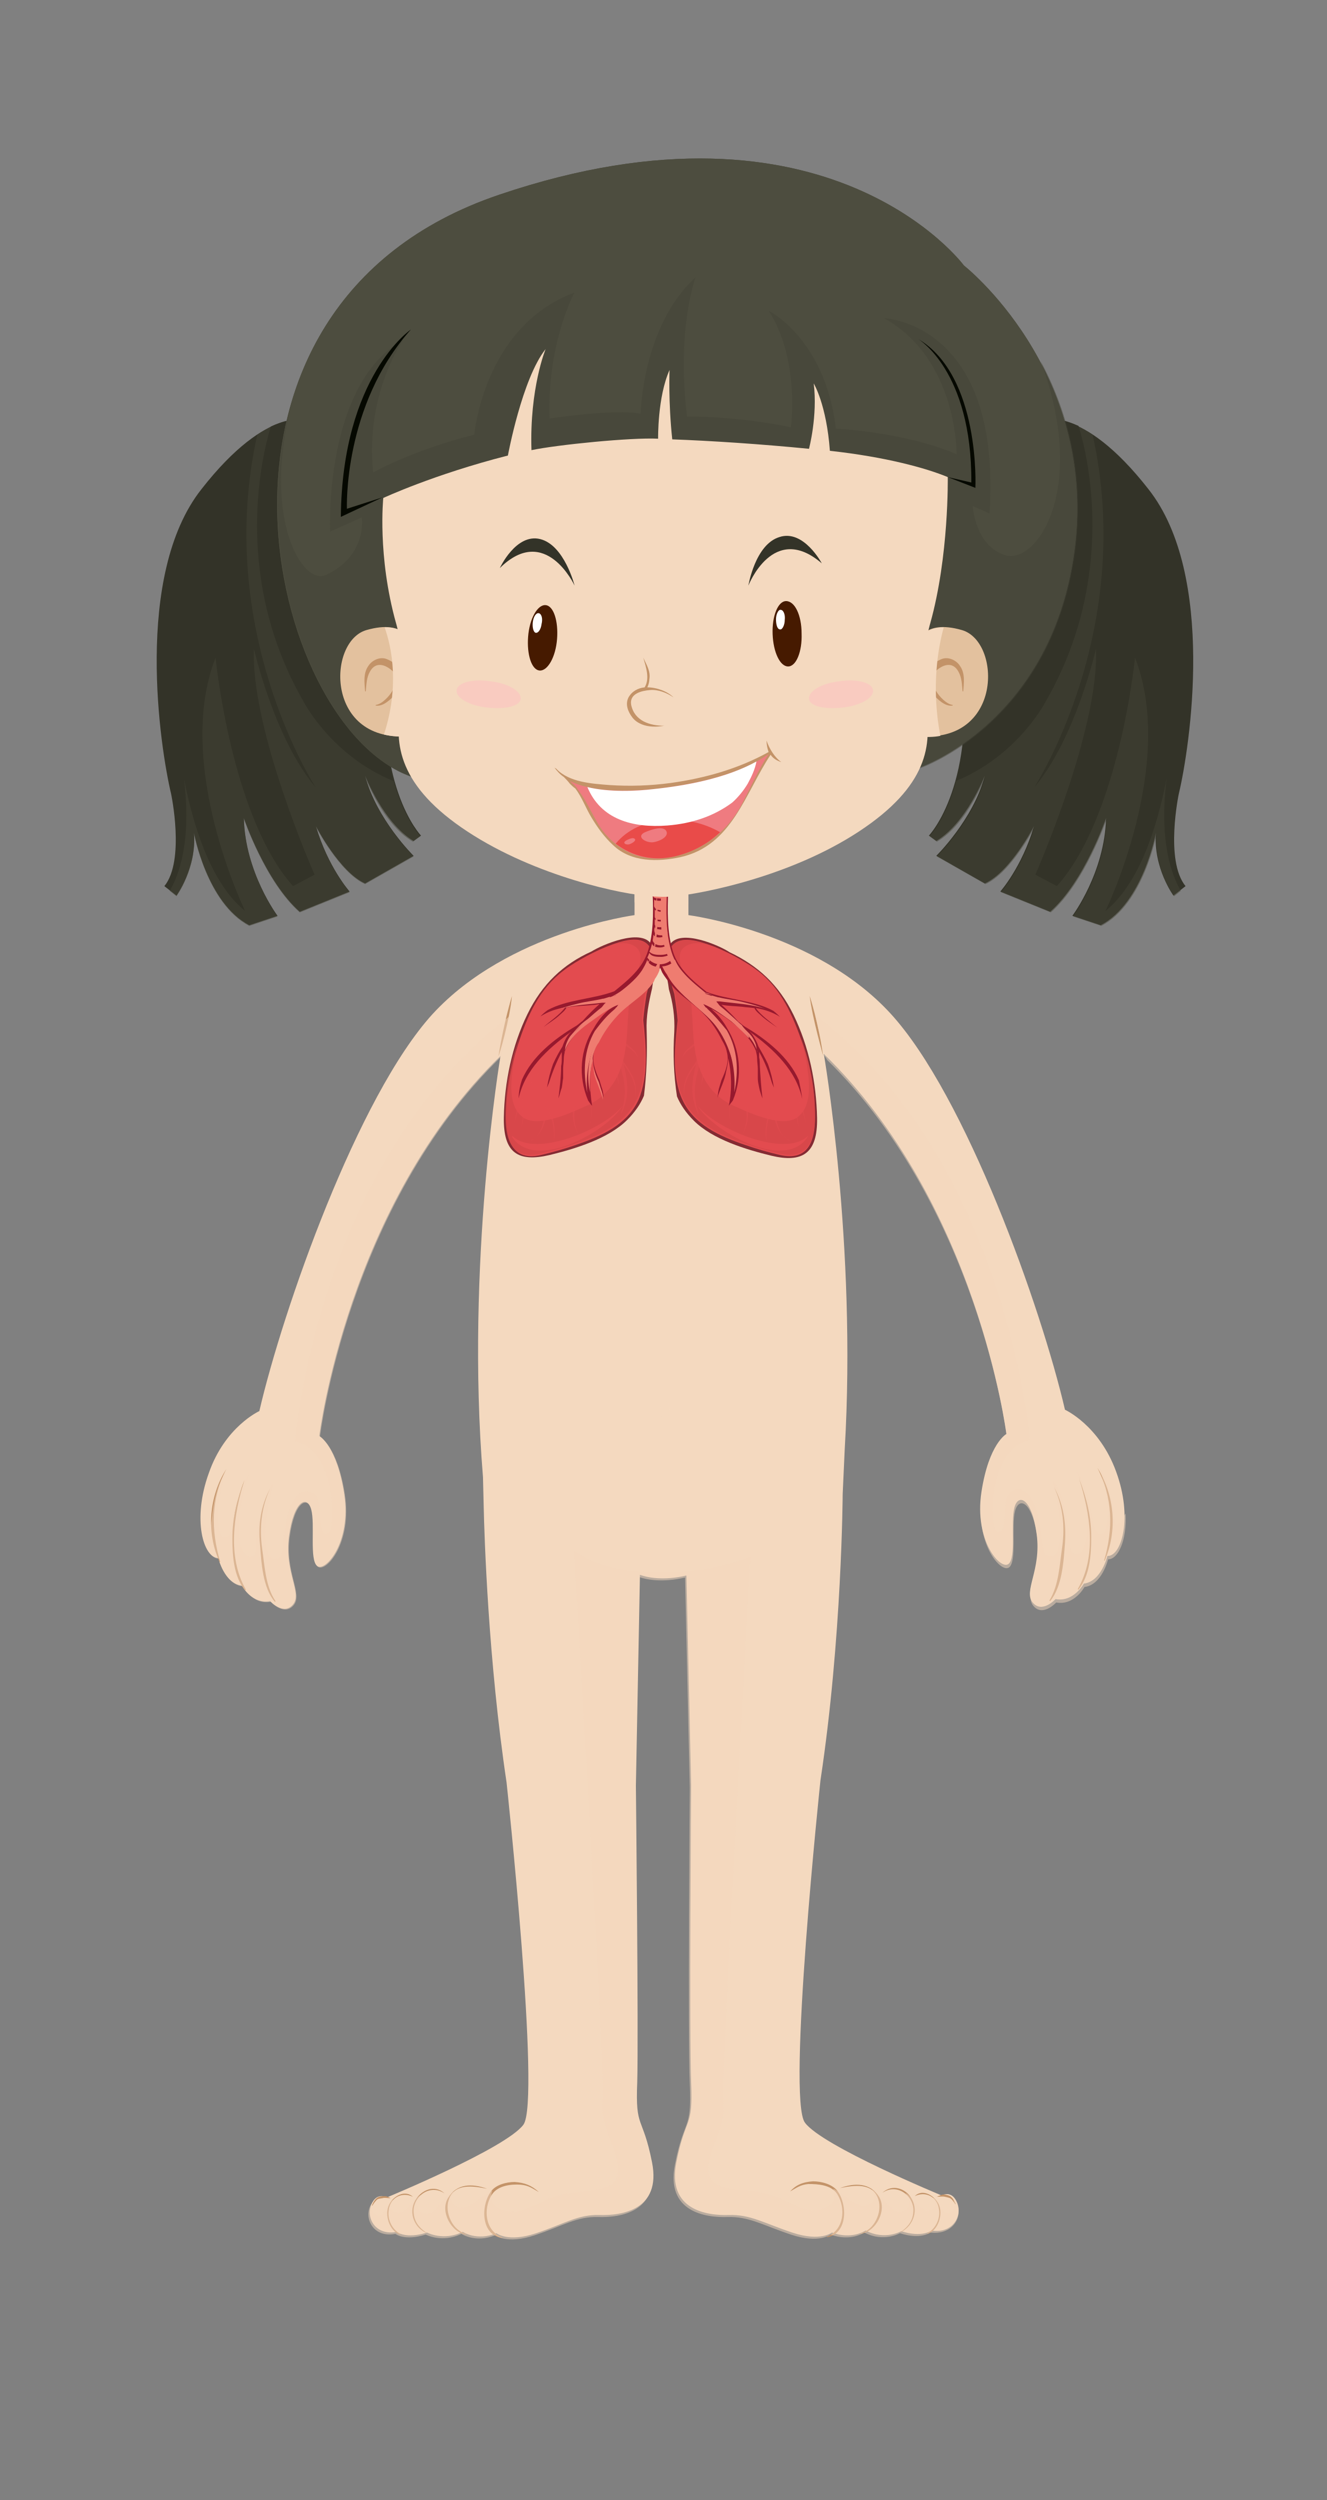 <?xml version="1.0" encoding="utf-8"?>
<!-- Generator: Adobe Illustrator 26.0.0, SVG Export Plug-In . SVG Version: 6.00 Build 0)  -->
<svg version="1.1" id="Layer_1" xmlns="http://www.w3.org/2000/svg" xmlns:xlink="http://www.w3.org/1999/xlink" x="0px" y="0px"
	 viewBox="0 0 197 371" style="enable-background:new 0 0 197 371;" xml:space="preserve">
<rect x="0" y="0" width="197" height="371" fill="#808080" stroke="none"/>
<style type="text/css">
	.st0{fill:#F4D9BF;}
	.st1{opacity:0.7;fill:#F4D9BF;enable-background:new    ;}
	.st2{fill:#C39368;}
	.st3{opacity:0.8;fill:#F4D9BF;enable-background:new    ;}
	.st4{opacity:0.5;fill:#F4D9BF;enable-background:new    ;}
	.st5{fill:#842B33;}
	.st6{fill:#E34B4F;}
	.st7{opacity:0.5;fill:#CE4547;enable-background:new    ;}
	.st8{opacity:0.5;}
	.st9{fill:#97192E;}
	.st10{fill:#EF7C70;}
	.st11{fill:#333328;}
	.st12{opacity:0.5;fill:#444437;enable-background:new    ;}
	.st13{fill:#4D4D3F;}
	.st14{fill:#444437;}
	.st15{fill:#E3C19E;}
	.st16{fill:#F9CBC0;}
	.st17{fill:#461A00;}
	.st18{fill:#FFFFFF;}
	.st19{fill:#050800;}
	.st20{fill:#EF7B80;}
	.st21{fill:#E94B49;}
</style>
<g>
	<g>
		<g>
			<g>
				<g>
					<path class="st0" d="M165.7,218.4c-2.5-6.9-7.6-9.2-7.6-9.2c-3.5-15.1-14.7-46.6-25.9-58.8c-11.2-12.2-30-14.6-30-14.6l0-5.6
						l-4,0l-4,0l0,5.6c0,0-18.8,2.5-30,14.7c-11.1,12.2-22.2,43.8-25.7,58.9c0,0-5.1,2.3-7.5,9.2c-2.5,6.9-0.8,12.6,1.4,12.6
						c0,0,0.9,3.8,3.5,4.1c0,0,1.5,2.8,4.2,2.3c0,0,2,2.2,3.4,0.5s-1.3-4.8-0.6-10.1c0.7-5.3,2.7-6.2,3.3-4c0.6,2.2-0.3,7.5,0.9,8.4
						c1.2,0.9,5.1-3.5,4-10.7c-1.1-7.2-3.7-8.6-3.7-8.6s4.1-34.2,26.9-56.4c0,0-5.2,30.8-2.6,62.5l0.1,4.1
						c0.1,4.9,0.7,23.2,3.4,41.2c0,0,5.1,47.3,2.5,50.8s-20.3,10.8-20.3,10.8s-1.5-0.9-2.3,1.1s0.7,4.6,3.8,4c0,0,1.3,1.1,4.5,0.1
						c0,0,2.4,1.3,5.3-0.1c0,0,2.1,1.4,5,0.2c0,0,1.7,1.4,5.9,0c4.2-1.4,6.2-2.8,9.4-2.7c3.2,0.1,9.2-0.7,7.8-7.8
						c-1.4-7.1-2.5-4.8-2.2-11.9c0.2-7.1-0.2-44-0.2-44l0.6-31.3c1.1,0.4,3.5,0.9,6.9,0.1l0.7,31.2c0,0-0.3,36.9,0,44
						c0.3,7.1-0.8,4.8-2.2,11.9s4.6,7.9,7.8,7.8c3.2-0.1,5.2,1.2,9.4,2.6c4.2,1.4,5.9,0,5.9,0c3,1.1,5-0.3,5-0.3
						c2.9,1.5,5.3,0.1,5.3,0.1c3.1,1,4.5-0.1,4.5-0.1c3.1,0.5,4.6-2.1,3.8-4.1s-2.3-1.1-2.3-1.1s-17.7-7.3-20.3-10.8
						c-2.7-3.5,2.3-50.8,2.3-50.8c3.2-21.1,3.3-42.5,3.3-42.5l0.3-6.6l0,0c1.8-30.4-3.1-58.7-3.1-58.7
						c22.8,22.1,27.1,56.4,27.1,56.4s-2.6,1.4-3.7,8.6c-1.1,7.2,2.8,11.6,4,10.7c1.2-0.9,0.3-6.2,0.9-8.4c0.6-2.2,2.6-1.3,3.3,4
						c0.7,5.3-2,8.4-0.6,10.1c1.4,1.7,3.4-0.5,3.4-0.5c2.7,0.5,4.2-2.3,4.2-2.3c2.6-0.3,3.5-4.1,3.5-4.1
						C166.5,231,168.2,225.2,165.7,218.4z"/>
					<path class="st1" d="M102.2,134.2l0-4l-8,0l0,3.7C96.5,134.8,99.4,134.8,102.2,134.2z"/>
					<g>
						<g>
							<g>
								<g>
									<path class="st2" d="M157.7,229.5c0.4-3,0.1-6-1.2-8.8c0,0,0,0,0,0c1.4,2.6,1.8,5.4,1.6,8.3c-0.2,2.7-0.4,6.4-2.2,8.6
										c0,0-0.1,0-0.1-0.1C157.2,235.2,157.3,232.2,157.7,229.5z"/>
									<path class="st2" d="M160.2,219.4C160.2,219.3,160.3,219.3,160.2,219.4c1.1,2.9,1.8,5.6,1.8,8.7c0,2.6-0.2,5.7-1.9,7.8
										c0,0-0.1,0-0.1-0.1C162.9,230.8,161.8,224.5,160.2,219.4z"/>
									<path class="st2" d="M162.9,217.8C162.9,217.7,162.9,217.7,162.9,217.8c2.6,4.1,3,9.4,1.1,13.8c0,0-0.1,0-0.1,0
										C165.3,226.9,165.2,222.2,162.9,217.8z"/>
								</g>
							</g>
							<path class="st2" d="M76,147.8c0,0-1.2,3.9-2,8.9C74.1,156.7,75.7,151.2,76,147.8z"/>
							<path class="st2" d="M120.2,147.8c0,0,1.3,3.9,2,8.9C122.2,156.6,120.6,151.1,120.2,147.8z"/>
							<g>
								<g>
									<path class="st2" d="M38.9,229.7c-0.4-3-0.1-6,1.2-8.8c0,0,0,0,0,0c-1.4,2.6-1.8,5.4-1.5,8.3c0.2,2.7,0.4,6.4,2.2,8.5
										c0,0,0.1,0,0.1-0.1C39.4,235.4,39.3,232.4,38.9,229.7z"/>
									<path class="st2" d="M36.3,219.6C36.3,219.6,36.3,219.6,36.3,219.6c-1.1,2.9-1.8,5.6-1.8,8.7c0,2.6,0.2,5.7,1.9,7.7
										c0,0,0.1,0,0.1-0.1C33.7,231,34.7,224.7,36.3,219.6z"/>
									<path class="st2" d="M33.6,218C33.7,218,33.6,218,33.6,218c-2.6,4.1-3,9.4-1,13.8c0,0,0.1,0,0.1,0
										C31.3,227.1,31.3,222.4,33.6,218z"/>
								</g>
							</g>
						</g>
						<g>
							<g>
								<g>
									<path class="st2" d="M76.4,323.8c-1.2,0-2.8,0.4-3.5,1.4c-1.5,2-1.6,6.4,1.6,6.9c0,0,0.1-0.1,0-0.1c-2.5-1-2.8-4.2-1.5-6.3
										c0.9-1.4,2.9-1.6,4.3-1.5c1.2,0.1,1.8,0.6,2.7,1.1l0,0C78.9,324.3,77.9,323.9,76.4,323.8z"/>
									<path class="st2" d="M66.5,326.2c-1.2,2,0.5,5.1,2.7,5.4c0,0,0.1-0.1,0-0.1c-2-0.5-3.2-3.1-2.6-5c0.8-2.6,3.7-2.1,5.7-1.7
										c0,0,0,0,0,0C70.1,324,67.8,324,66.5,326.2z"/>
									<path class="st2" d="M61.6,326.6c-1,1.9,0,4.1,1.8,4.8c0,0,0,0,0,0c-1.3-0.9-2-1.8-2-3.4c0.1-2.3,2.6-3.9,4.6-2.5
										c0,0,0,0,0,0C64.5,324.1,62.5,325,61.6,326.6z"/>
									<path class="st2" d="M57.8,327.1c-0.8,1.5,0,4,1.6,4.5c0,0,0.1,0,0-0.1c-1.2-0.7-1.9-2.1-1.7-3.5c0.2-1.9,2-2.8,3.6-2
										c0,0,0,0,0,0C60.1,324.9,58.4,325.9,57.8,327.1z"/>
									<path class="st2" d="M58,326.2c-0.2-0.1-0.4-0.2-0.7-0.3c-0.3,0-0.8,0-1,0.1c-0.5,0.1-0.9,0.8-1.1,1.3c0,0,0,0,0.1,0
										c0.1-0.2,0.3-0.5,0.5-0.7c0.3-0.4,0.6-0.3,1-0.4C57.1,326.1,57.5,326.2,58,326.2C58,326.2,58,326.2,58,326.2z"/>
								</g>
							</g>
						</g>
						<g>
							<g>
								<g>
									<path class="st2" d="M120.7,323.7c1.2,0,2.8,0.4,3.6,1.4c1.5,2,1.6,6.3-1.5,6.9c0,0-0.1-0.1,0-0.1c2.5-1,2.8-4.2,1.5-6.3
										c-0.9-1.4-2.9-1.5-4.3-1.5c-1.2,0.1-1.8,0.6-2.7,1.1l0,0C118.1,324.3,119.1,323.8,120.7,323.7z"/>
									<path class="st2" d="M130.5,326c1.2,2-0.4,5.1-2.7,5.5c0,0-0.1-0.1,0-0.1c2-0.5,3.2-3.1,2.6-5c-0.8-2.6-3.7-2.1-5.7-1.7
										c0,0,0,0,0,0C126.9,323.9,129.2,323.9,130.5,326z"/>
									<path class="st2" d="M135.4,326.4c1,1.9,0,4.1-1.8,4.9c0,0-0.1,0,0,0c1.3-0.9,2-1.8,2-3.4c-0.1-2.3-2.6-3.9-4.6-2.5
										c0,0,0,0,0,0C132.5,324,134.6,324.8,135.4,326.4z"/>
									<path class="st2" d="M139.3,327c0.8,1.5,0,4-1.6,4.5c0,0-0.1,0,0-0.1c1.2-0.7,1.9-2.1,1.7-3.5c-0.2-1.9-2-2.8-3.6-2
										c0,0,0,0,0,0C136.9,324.8,138.6,325.7,139.3,327z"/>
									<path class="st2" d="M139.1,326c0.2-0.1,0.4-0.2,0.7-0.3c0.3-0.1,0.8,0,1,0.1c0.5,0.1,0.9,0.8,1.1,1.3c0,0,0,0-0.1,0
										c-0.1-0.2-0.3-0.5-0.5-0.7c-0.3-0.3-0.6-0.3-1-0.4C139.9,325.9,139.5,326,139.1,326C139.1,326.1,139,326,139.1,326z"/>
								</g>
							</g>
						</g>
					</g>
				</g>
				<path class="st3" d="M99.4,209.2c0,0.7-0.3,1.3-0.7,1.3c-0.4,0-0.7-0.6-0.7-1.3c0-0.7,0.3-1.3,0.7-1.3
					C99.1,207.9,99.4,208.5,99.4,209.2z"/>
				<path class="st4" d="M43.8,213.9c6.1,1.2,6.1,13.1,4.9,13.6s-1.2-2-1.3-4.2c-0.2-2.2-2-2-2-2c-2.8,0.2-3.3,6.8-3.4,8.2
					c-0.2,1.4-0.2,1.7-1.2,1.8c-1,0-1.1-1.1-1.1-1.1c-1-3.5,0.9-10.1,0.9-10.1c-2,1.9-2.5,7.8-2.6,8.9c0,1.1,0.1,2-0.9,2
					c-1,0-1.3-1.4-1.3-1.4c-1.2-4.5,1.2-10.8,1.2-10.8c-1.6,1.9-2.3,6.4-2.5,7.7c-0.2,1.3-0.7,1.5-0.7,1.5c-1,0.5-1.2-0.8-1.2-0.8
					c-1-4.1,1.2-9.2,1.2-9.2c-2.3,2.9-2.3,7.8-2.5,8.3c-0.2,0.5-0.3,0.4-0.3,0.4c-0.8-0.1-1-1.3-1.1-2.1c-0.2,4,1.1,6.7,2.6,6.7
					c0,0,0.9,3.8,3.5,4.1c0,0,1.5,2.8,4.2,2.3c0,0,2,2.2,3.4,0.5s-1.3-4.8-0.6-10.1c0.7-5.3,2.7-6.2,3.3-4c0.6,2.2-0.3,7.5,0.9,8.4
					c1.2,0.9,5.1-3.5,4-10.7c-1.1-7.2-3.7-8.6-3.7-8.6s4.1-34.2,26.9-56.4l1.4-6.1C47,172.5,43.8,213.9,43.8,213.9z"/>
				<path class="st4" d="M142.1,327.1c-0.1-0.3-0.2-0.5-0.4-0.7h-0.2c0,0,0.7,1.3-0.5,1.9s-1.3-1.7-2.5-2.2c0,0,0.9,1.6-0.5,1.9
					s-2.2-1.8-3.6-2.6c0,0,1.5,1.9-0.3,2.7c-1.7,0.8-2.7-2.2-4.7-3.2c0,0,1.1,1.5-0.5,2.3s-3.8-1.9-5.2-2.4c0,0,1.1,2.4-2,3.1
					c-3.2,0.7-5.3-2.5-10.6-2.8c-5.2-0.3-6.9-1.4-5.5-5.6c1.4-4.2,2.1-4.9,1.8-8.5c-0.3-3,3-61.8,4-80c-3.8,1.5-7.8,2.2-11.9,2.3
					c-4.8,0.1-10.4-0.2-14.3-3.3c1,16.9,4.6,78,4.3,81.1c-0.3,3.6,0.4,4.2,1.8,8.5s-0.3,5.3-5.5,5.7c-5.2,0.3-7.4,3.5-10.6,2.8
					s-2.1-3-2.1-3c-1.5,0.5-3.7,3.2-5.2,2.4c-1.6-0.8-0.5-2.3-0.5-2.3c-2,0.9-2.9,4-4.6,3.2c-1.7-0.8-0.3-2.7-0.3-2.7
					c-1.4,0.8-2.1,2.9-3.6,2.6c-1.5-0.3-0.5-1.9-0.5-1.9c-1.2,0.6-1.3,2.8-2.5,2.3s-0.5-1.9-0.5-1.9h-0.1c-0.1,0.2-0.3,0.4-0.4,0.7
					c-0.8,2,0.7,4.6,3.8,4c0,0,1.3,1.1,4.5,0.1c0,0,2.4,1.3,5.3-0.1c0,0,2.1,1.4,5,0.2c0,0,1.7,1.4,5.9,0c4.2-1.4,6.2-2.8,9.4-2.7
					c3.2,0.1,9.2-0.7,7.8-7.8c-1.4-7.1-2.5-4.8-2.2-11.9c0.2-7.1-0.2-44-0.2-44l0.6-31.3c1.1,0.4,3.5,0.9,6.9,0.1l0.7,31.2
					c0,0-0.3,36.9,0,44c0.3,7.1-0.8,4.8-2.2,11.9s4.6,7.9,7.8,7.8c3.2-0.1,5.2,1.2,9.4,2.6c4.2,1.4,5.9,0,5.9,0c3,1.1,5-0.3,5-0.3
					c2.9,1.5,5.3,0.1,5.3,0.1c3.1,1,4.5-0.1,4.5-0.1C141.4,331.7,142.9,329.1,142.1,327.1z"/>
				<path class="st4" d="M165.8,226.2c0,0-0.2,0.2-0.3-0.4c-0.2-0.5-0.2-5.4-2.5-8.3c0,0,2.2,5.1,1.2,9.2c0,0-0.2,1.4-1.2,0.8
					c0,0-0.5-0.2-0.7-1.5s-0.9-5.8-2.5-7.7c0,0,2.4,6.2,1.3,10.8c0,0-0.3,1.5-1.3,1.5c-1,0-0.9-0.9-1-2s-0.6-7.1-2.6-8.9
					c0,0,2,6.5,0.9,10.1c0,0-0.1,1.1-1.1,1.1c-1,0-1-0.4-1.2-1.7s-0.7-7.9-3.5-8.2c0,0-1.8-0.2-2,2.1c-0.2,2.2-0.1,4.7-1.3,4.2
					c-1.2-0.5-1.3-12.4,4.9-13.6c0,0-3.4-41.4-31.9-63.1l1.4,6.1c0,0,0.2,0.2,0.4,0.6c22.5,22.1,26.7,56,26.7,56s-2.6,1.4-3.7,8.6
					c-1.1,7.2,2.8,11.6,4,10.7c1.2-0.9,0.3-6.2,0.9-8.4c0.6-2.2,2.6-1.3,3.3,4c0.7,5.3-2,8.4-0.6,10.1c1.4,1.7,3.4-0.5,3.4-0.5
					c2.7,0.5,4.2-2.3,4.2-2.3c2.6-0.3,3.5-4.1,3.5-4.1c1.5,0,2.8-2.8,2.6-6.8C166.8,225,166.5,226.1,165.8,226.2z"/>
			</g>
		</g>
		<g>
			<g>
				<g>
					<path class="st5" d="M96,153c-0.1-2.2,0.3-4.2,0.8-6.3c0.1-0.8,0.3-1.6,0.4-2.5c0.2-1.5,0.3-2.9-0.6-4.2
						c-1.6-2.2-7.2,0.2-8.8,1.2c0,0,0,0,0,0c-4.2,1.9-7.3,4.8-9.5,9.3c-2.3,4.7-3.4,10.1-3.5,15.3c-0.1,5.3,2.1,6.7,6.8,5.6
						c3.7-0.9,8.7-2.4,11.5-5.2c1.2-1.2,2-2.4,2.5-3.6C96,159.4,96.1,156.4,96,153z"/>
					<path class="st6" d="M85.5,169.9c-1.7,0.6-3.5,1.1-5.2,1.5c-3.9,0.9-5.2-1.8-5.2-5.6c0-3.6,0.7-7.3,1.8-10.8
						c1.4-4.3,3.2-8.3,6.8-11c1-0.8,3.6-2.4,6.3-3.5c2.3-0.9,5.3-1.9,6.5,0.1c1,1.6,0.1,4.6-0.5,6.9c-0.2,1.3-0.4,2.6-0.5,3.9
						c0.4,3.8,0.8,8.3-0.7,11.8C93.1,166.9,89.3,168.6,85.5,169.9z"/>
					<path class="st7" d="M96.5,140.6c-1.1-1.7-3.5-1.1-5.7-0.4c1.2-0.3,2.4-0.4,3.4,0.2c2.1,1.3-0.1,4.8-0.5,6.4
						c-0.8,3.8-0.2,7.9-1.5,11.6c-1,2.8-2.8,4.8-5.6,5.9c-2,0.9-7,3.2-9.1,1.4c-1.9-1.5-1.7-4.7-1.4-6.9c0.2-1.7,0.6-3.4,1.1-5.1
						c-0.1,0.4-0.3,0.8-0.4,1.1c-1.2,3.4-1.8,7.1-1.8,10.8c0,3.8,1.2,6.5,5.2,5.6c1.7-0.4,3.5-0.9,5.2-1.5c3.8-1.3,7.6-3.1,9.2-6.7
						c1.6-3.5,1.1-8,0.7-11.8c0.1-1.3,0.3-2.6,0.5-3.9C96.6,145.2,97.6,142.2,96.5,140.6z"/>
				</g>
				<g class="st8">
					<g>
						<path class="st6" d="M79.7,168.6C79.6,168.7,79.6,168.7,79.7,168.6C79.6,168.7,79.6,168.7,79.7,168.6z"/>
						<path class="st6" d="M85.5,153.9c-1.2,0.8-2.2,1.6-3.2,2.5c0,0-0.1,0-0.2,0.1c0,0.1-0.1,0.1-0.1,0.2c-0.2,0.1-0.3,0.3-0.5,0.4
							c-1.2,0.4-2.3,0.8-3.2,1.5c-1.1,0.8-1.7,1.9-2.2,3.1c0,0,0,0,0,0c0.8-1.3,1.5-2.4,2.9-3.2c0.6-0.3,1.3-0.6,1.9-0.8
							c-2.4,2.3-4,5-4.5,8.9c0,0,0,0,0,0c0.3-1.3,0.7-2.5,1.2-3.6c0,0.2,0,0.4,0,0.6c0,1.1,0.1,2.5-0.2,3.6c0,0,0,0,0,0
							c0.6-1.5,0.3-3.3,0.5-4.9c0.9-1.7,2.1-3.2,3.5-4.5c-0.3,1-0.4,2-0.4,3.1c0,1.8,0.2,6.2-1.4,7.8c1.1-1,1.5-2.6,1.7-4.4
							c0.2,0.6,0.4,1.2,0.6,1.8c0.3,1.1,0.4,2.2,0.3,3.4c0,0,0,0,0,0c0.4-2-0.1-4-0.9-5.8c0.2-2.3,0.1-4.8,0.7-6.4
							c0,0,0.1-0.1,0.1-0.1c0.1,0,0.2-0.1,0.2-0.1c0,0,0.1-0.1,0-0.1c1-0.9,2-1.8,3.2-2.8C85.7,153.9,85.6,153.8,85.5,153.9z"/>
						<path class="st6" d="M78.8,169.3c0.1-0.1,0.2-0.1,0.4-0.2C79,169.1,78.9,169.1,78.8,169.3C78.8,169.2,78.8,169.3,78.8,169.3z"
							/>
						<path class="st6" d="M79.3,168.9c0,0-0.1,0.1-0.2,0.1C79.2,169,79.3,169,79.3,168.9z"/>
						<path class="st6" d="M79.6,168.7c-0.1,0.1-0.2,0.1-0.2,0.2C79.4,168.9,79.5,168.8,79.6,168.7z"/>
					</g>
					<path class="st6" d="M86.2,153.4c-1.4,0.4-2.8,0.1-4.2,0.6c-1.6,0.6-2.9,1.4-4,2.6c0,0,0,0,0,0c1.5-1.3,3.3-2.2,5.2-2.6
						c1-0.2,2.1-0.1,3.1-0.5C86.3,153.5,86.3,153.3,86.2,153.4z"/>
					<path class="st6" d="M95.2,147.2c-0.4,0.2-0.9,0.3-1.3,0.3c-1.8-0.2-2.9-1.9-4.5-2.7c-1.4-0.7-2.7-0.8-4.2-0.6c0,0,0,0,0,0
						c1.4-0.1,2.9,0.2,4.2,0.9c-0.2,0-0.3,0-0.4,0.1c-1,0.2-1.8,0.3-2.8,0.1c0,0,0,0,0,0c0.6,0.2,1.2,0.3,1.9,0.3
						c0.3,0,0.6-0.1,0.9-0.2c0.3-0.1,0.6,0,0.9,0c0.4,0.2,0.8,0.5,1.1,0.9c0.6,0.6,1.2,1.1,2,1.3c-2.3,0-4.7-0.9-6.9-0.7
						c-2.4,0.2-5,1.3-6.3,3.5c0,0,0,0,0,0c1.3-1.7,3-2.5,4.9-2.8c-0.2,0.2-0.5,0.4-0.7,0.6c-0.5,0.4-1,0.8-1.5,1.1
						c-0.4,0.3-0.9,0.7-1.4,0.8c0,0,0,0,0,0c0.6,0,1.3-0.5,1.8-0.8c0.5-0.3,0.9-0.6,1.3-1c0.4-0.3,0.7-0.6,1.1-0.8
						c1.9-0.2,4,0,5.8,0.2c0.9,0.1,2,0.2,2.9,0c0.2,0,0.4,0,0.5-0.1c0,0,0.1-0.1,0.1-0.1c0.2-0.1,0.4-0.2,0.6-0.3
						C95.3,147.3,95.3,147.1,95.2,147.2z"/>
					<path class="st6" d="M96.4,145.8c-1.1-0.3-1.3-1.4-1.8-2.2c-0.3-0.7-0.9-1.2-1.5-1.6c-1-0.8-2.6-0.8-3.7-0.3c0,0-0.1,0.1,0,0.1
						c2.1-0.5,3.8,0.2,4.9,2c0.2,0.3,0.3,0.5,0.5,0.8c-0.4-0.3-0.8-0.3-1.5-0.2c-1.8,0.1-3.6,0-4.9-1.5c0,0,0,0,0,0
						c0.6,0.8,1.4,1.5,2.4,1.7c0.7,0.1,1.4,0.2,2.1,0.1c1-0.1,1.5-0.1,2.3,0.4C95.4,145.4,95.8,145.7,96.4,145.8
						C96.4,145.8,96.4,145.8,96.4,145.8z"/>
					<path class="st6" d="M94.7,157C94.7,157,94.7,157,94.7,157c-0.1-0.7-0.7-1.3-1.2-1.7c-0.3-0.3-0.7-0.5-1-0.8
						c-0.2-0.1-0.3-0.3-0.3-0.5c0.1-1.2,0.4-2.4,1.2-3.8c0,0,0,0,0,0c-1,1.3-1.9,3-1.8,4.7c0,0.8,0.1,1.4,0.3,2.1
						c-0.7,1.2-0.4,2.7,0,4c0,0,0,0,0,0c-0.2-1.2-0.3-2.4,0-3.6c0,0.2,0.1,0.3,0.1,0.5c0.8,2.7,1.1,4.5,0.2,7.3c0,0.1,0.1,0.1,0.1,0
						c0.9-2,1-3.7,0.6-5.8c-0.1-0.5-0.2-1-0.3-1.4c0.2,0.2,0.3,0.4,0.5,0.7c0.9,1.3,1.4,2.7,1.2,4.3c0,0,0,0,0,0
						c0.2-1.3,0.1-2.4-0.5-3.5c-0.4-0.8-0.9-1.4-1.3-2.1c-0.2-1-0.3-1.9-0.3-2.8C92.9,155.4,94.3,155.8,94.7,157z"/>
					<path class="st6" d="M87.4,159.9c0.6-1.1,1.2-2.2,1.6-3.4c0-0.1-0.1-0.1-0.1,0c-1.9,3.7-5.5,7.6-3,11.9c0,0,0,0,0,0
						c-1.5-3.2-0.1-5.5,1.3-7.9c-0.1,0.8,0.1,1.6,0.3,2.4c0.3,1.4,0.4,2.7,0.1,4.1c0,0,0,0,0,0c0.2-0.9,0.3-1.9,0.2-2.8
						C87.8,162.7,87.2,161.3,87.4,159.9z"/>
				</g>
				<g>
					<path class="st6" d="M92.9,140.6c-4.2,1.6-7.4,3-10.7,6.3c-3.8,3.8-5.3,9.1-5.2,14.4c0,0.1,0.2,0,0.2-0.1
						c1-5.2,2.9-10.8,6.7-14.5C86.4,144.1,89.7,142.4,92.9,140.6C92.9,140.7,92.9,140.6,92.9,140.6z"/>
					<path class="st6" d="M92.5,164c-2.6,3.5-13,7.9-16.4,4.6c0,0-0.1,0-0.1,0.1C79.4,173.9,90.1,168,92.5,164
						C92.6,163.9,92.5,163.9,92.5,164z"/>
				</g>
			</g>
			<g>
				<g>
					<path class="st5" d="M100.5,162.7c0.5,1.2,1.3,2.4,2.5,3.6c2.8,2.8,7.8,4.3,11.5,5.2c4.6,1.1,6.9-0.3,6.8-5.6
						c-0.1-5.2-1.2-10.6-3.5-15.3c-2.2-4.5-5.3-7.3-9.5-9.3c0,0,0,0,0,0c-1.5-1-7.2-3.5-8.8-1.2c-0.9,1.3-0.9,2.7-0.6,4.2
						c0.1,0.8,0.3,1.6,0.4,2.5c0.6,2,0.9,4.1,0.8,6.3C99.9,156.4,100,159.4,100.5,162.7z"/>
					<path class="st6" d="M101.3,163.2c-1.6-3.5-1.1-8-0.7-11.8c-0.1-1.3-0.3-2.6-0.5-3.9c-0.7-2.3-1.6-5.3-0.5-6.9
						c1.3-2,4.3-0.9,6.5-0.1c2.7,1.1,5.3,2.7,6.3,3.5c3.6,2.7,5.3,6.7,6.8,11c1.2,3.4,1.8,7.1,1.8,10.8c0,3.8-1.2,6.5-5.2,5.6
						c-1.7-0.4-3.5-0.9-5.2-1.5C106.8,168.6,103,166.9,101.3,163.2z"/>
					<path class="st7" d="M99.5,140.6c1.1-1.7,3.5-1.1,5.7-0.4c-1.2-0.3-2.4-0.4-3.4,0.2c-2.1,1.3,0.1,4.8,0.5,6.4
						c0.8,3.8,0.2,7.9,1.5,11.6c1,2.8,2.8,4.8,5.6,5.9c2,0.9,7,3.2,9.1,1.4c1.9-1.5,1.7-4.7,1.4-6.9c-0.2-1.7-0.6-3.4-1.1-5.1
						c0.1,0.4,0.3,0.8,0.4,1.1c1.2,3.4,1.8,7.1,1.8,10.8c0,3.8-1.2,6.5-5.2,5.6c-1.7-0.4-3.5-0.9-5.2-1.5c-3.8-1.3-7.6-3.1-9.2-6.7
						c-1.6-3.5-1.1-8-0.7-11.8c-0.1-1.3-0.3-2.6-0.5-3.9C99.4,145.2,98.5,142.2,99.5,140.6z"/>
				</g>
				<g class="st8">
					<g>
						<path class="st6" d="M116.4,168.6C116.4,168.7,116.4,168.7,116.4,168.6C116.5,168.7,116.4,168.7,116.4,168.6z"/>
						<path class="st6" d="M110.5,153.9c1.2,0.8,2.2,1.6,3.2,2.5c0,0,0.1,0,0.2,0.1c0,0.1,0.1,0.1,0.1,0.2c0.2,0.1,0.3,0.3,0.5,0.4
							c1.2,0.4,2.3,0.8,3.2,1.5c1.1,0.8,1.7,1.9,2.2,3.1c0,0,0,0,0,0c-0.8-1.3-1.5-2.4-2.9-3.2c-0.6-0.3-1.3-0.6-1.9-0.8
							c2.4,2.3,4,5,4.5,8.9c0,0,0,0,0,0c-0.3-1.3-0.7-2.5-1.2-3.6c0,0.2,0,0.4,0,0.6c0,1.1-0.1,2.5,0.2,3.6c0,0,0,0,0,0
							c-0.6-1.5-0.3-3.3-0.5-4.9c-0.9-1.7-2.1-3.2-3.5-4.5c0.3,1,0.4,2,0.4,3.1c0,1.8-0.2,6.2,1.4,7.8c-1.1-1-1.5-2.6-1.7-4.4
							c-0.2,0.6-0.4,1.2-0.6,1.8c-0.3,1.1-0.4,2.2-0.3,3.4c0,0,0,0,0,0c-0.4-2,0.1-4,0.9-5.8c-0.2-2.3-0.1-4.8-0.7-6.4
							c0,0-0.1-0.1-0.1-0.1c-0.1,0-0.2-0.1-0.2-0.1c0,0-0.1-0.1,0-0.1c-1-0.9-2-1.8-3.2-2.8C110.4,153.9,110.4,153.8,110.5,153.9z"
							/>
						<path class="st6" d="M117.2,169.3c-0.1-0.1-0.2-0.1-0.4-0.2C117,169.1,117.1,169.1,117.2,169.3
							C117.3,169.2,117.3,169.3,117.2,169.3z"/>
						<path class="st6" d="M116.7,168.9c0.1,0,0.1,0.1,0.2,0.1C116.8,169,116.8,169,116.7,168.9z"/>
						<path class="st6" d="M116.5,168.7c0.1,0.1,0.2,0.1,0.2,0.2C116.6,168.9,116.5,168.8,116.5,168.7z"/>
					</g>
					<path class="st6" d="M109.8,153.4c1.4,0.4,2.8,0.1,4.2,0.6c1.6,0.6,2.9,1.4,4,2.6c0,0,0,0,0,0c-1.5-1.3-3.3-2.2-5.2-2.6
						c-1-0.2-2.1-0.1-3.1-0.5C109.8,153.5,109.7,153.3,109.8,153.4z"/>
					<path class="st6" d="M100.9,147.2c0.4,0.2,0.9,0.3,1.3,0.3c1.8-0.2,2.9-1.9,4.5-2.7c1.4-0.7,2.7-0.8,4.2-0.6c0,0,0,0,0,0
						c-1.4-0.1-2.9,0.2-4.2,0.9c0.2,0,0.3,0,0.4,0.1c1,0.2,1.8,0.3,2.8,0.1c0,0,0,0,0,0c-0.6,0.2-1.2,0.3-1.9,0.3
						c-0.3,0-0.6-0.1-0.9-0.2c-0.3-0.1-0.6,0-0.9,0c-0.4,0.2-0.8,0.5-1.1,0.9c-0.6,0.6-1.2,1.1-2,1.3c2.3,0,4.7-0.9,6.9-0.7
						c2.4,0.2,5,1.3,6.3,3.5c0,0,0,0,0,0c-1.3-1.7-3-2.5-4.9-2.8c0.2,0.2,0.5,0.4,0.7,0.6c0.5,0.4,1,0.8,1.5,1.1
						c0.4,0.3,0.9,0.7,1.4,0.8c0,0,0,0,0,0c-0.6,0-1.3-0.5-1.8-0.8c-0.5-0.3-0.9-0.6-1.3-1c-0.4-0.3-0.7-0.6-1.1-0.8
						c-1.9-0.2-4,0-5.8,0.2c-0.9,0.1-2,0.2-2.9,0c-0.2,0-0.4,0-0.5-0.1c0,0-0.1-0.1-0.1-0.1c-0.2-0.1-0.4-0.2-0.6-0.3
						C100.8,147.3,100.8,147.1,100.9,147.2z"/>
					<path class="st6" d="M99.6,145.8c1.1-0.3,1.3-1.4,1.8-2.2c0.3-0.7,0.9-1.2,1.5-1.6c1-0.8,2.6-0.8,3.7-0.3c0,0,0.1,0.1,0,0.1
						c-2.1-0.5-3.8,0.2-4.9,2c-0.2,0.3-0.3,0.5-0.5,0.8c0.4-0.3,0.8-0.3,1.5-0.2c1.8,0.1,3.6,0,4.9-1.5c0,0,0,0,0,0
						c-0.6,0.8-1.4,1.5-2.4,1.7c-0.7,0.1-1.4,0.2-2.1,0.1c-1-0.1-1.5-0.1-2.3,0.4C100.6,145.4,100.3,145.7,99.6,145.8
						C99.6,145.8,99.6,145.8,99.6,145.8z"/>
					<path class="st6" d="M101.3,157C101.3,157,101.3,157,101.3,157c0.1-0.7,0.7-1.3,1.2-1.7c0.3-0.3,0.7-0.5,1-0.8
						c0.2-0.1,0.3-0.3,0.3-0.5c-0.1-1.2-0.4-2.4-1.2-3.8c0,0,0,0,0,0c1,1.3,1.9,3,1.8,4.7c0,0.8-0.1,1.4-0.3,2.1
						c0.7,1.2,0.4,2.7,0,4c0,0,0,0,0,0c0.2-1.2,0.3-2.4-0.1-3.6c0,0.2-0.1,0.3-0.1,0.5c-0.8,2.7-1.1,4.5-0.2,7.3
						c0,0.1-0.1,0.1-0.1,0c-0.9-2-1-3.7-0.6-5.8c0.1-0.5,0.2-1,0.3-1.4c-0.2,0.2-0.3,0.4-0.5,0.7c-0.9,1.3-1.4,2.7-1.2,4.3
						c0,0,0,0,0,0c-0.2-1.3-0.1-2.4,0.5-3.5c0.4-0.8,0.9-1.4,1.3-2.1c0.2-1,0.3-1.9,0.3-2.8C103.2,155.4,101.7,155.8,101.3,157z"/>
					<path class="st6" d="M108.7,159.9c-0.6-1.1-1.2-2.2-1.6-3.4c0-0.1,0.1-0.1,0.1,0c1.9,3.7,5.5,7.6,3,11.9c0,0,0,0,0,0
						c1.5-3.2,0.1-5.5-1.3-7.9c0.1,0.8-0.1,1.6-0.3,2.4c-0.3,1.4-0.4,2.7-0.1,4.1c0,0,0,0,0,0c-0.2-0.9-0.3-1.9-0.2-2.8
						C108.3,162.7,108.8,161.3,108.7,159.9z"/>
				</g>
				<g>
					<path class="st6" d="M103.2,140.6c4.2,1.6,7.4,3,10.7,6.3c3.8,3.8,5.3,9.1,5.2,14.4c0,0.1-0.2,0-0.2-0.1
						c-1-5.2-2.9-10.8-6.7-14.5C109.6,144.1,106.4,142.4,103.2,140.6C103.2,140.7,103.2,140.6,103.2,140.6z"/>
					<path class="st6" d="M103.5,164c2.6,3.5,13,7.9,16.4,4.6c0,0,0.1,0,0,0.1C116.6,173.9,105.9,168,103.5,164
						C103.4,163.9,103.5,163.9,103.5,164z"/>
				</g>
			</g>
			<g>
				<g>
					<path class="st9" d="M119.1,163.1c-0.1-0.9-0.3-1.8-0.5-2.8c-1.5-3.4-4.7-6-8.1-8c-0.3-0.2-0.6-0.5-0.9-0.7
						c-0.8-0.9-1.6-1.7-2.5-2.5c0,0,0,0,0,0c1,0.2,2.1,0.2,3.1,0.3c0.6,0.1,1.2,0.1,1.8,0.2c0.2,0.5,0.8,0.9,1.2,1.3
						c0.7,0.6,1.5,1.1,2.2,1.6c0,0,0,0,0,0c-1.1-0.9-2.4-1.8-3.2-2.9c1.3,0.2,2.5,0.6,3.6,1.3c0,0,0,0,0.1,0.1
						c-0.3-0.3-0.7-0.7-1.1-1c-2.9-1.6-6.7-1.6-9.9-2.8c-2.1-1.7-4.2-3.4-5-6c-0.9-2.9-0.8-6.1-0.7-9.1v0c0,0,0-0.1,0-0.1
						c-0.1-0.2-0.2-0.4-0.2-0.7c0-0.1-0.1-0.1-0.2-0.2c-0.3-0.2-0.7-0.2-1.1-0.1c-0.2,0.1-0.5,0.2-0.6,0.4c0,0,0-0.1,0-0.1
						c-0.1,0.1-0.1,0.3-0.2,0.4c0,0.1,0,0.1,0,0.2c0,0,0,0,0,0.1c0,0.1,0,0.2,0,0.2c0,0.2-0.1,0.5,0,0.7c0.1,2.8,0.1,5.6-0.7,8.2
						c-0.8,2.6-2.9,4.3-5,6c-3.2,1.2-7,1.2-9.9,2.8c-0.4,0.3-0.8,0.6-1.1,1c0,0,0,0,0.1-0.1c1.1-0.7,2.3-1.1,3.6-1.3
						c-0.8,1.1-2.2,2-3.2,2.9v0c0.8-0.6,1.5-1,2.2-1.6c0.4-0.4,1-0.8,1.2-1.3c0.6-0.1,1.2-0.2,1.8-0.2c1-0.1,2.1-0.1,3.1-0.3
						c0,0,0,0,0,0c-0.9,0.8-1.7,1.6-2.5,2.5c-0.3,0.2-0.6,0.5-0.9,0.7c-3.4,2-6.6,4.6-8.1,8c-0.3,0.9-0.5,1.8-0.5,2.8
						c0.9-4.2,4.2-7.3,7.8-9.9c-0.1,0.1-0.2,0.2-0.3,0.3c-0.5,0.6-0.8,1.3-1,1.9c-0.5,0.8-1,1.7-1.4,2.6c-0.4,1.1-0.7,2.3-0.9,3.5
						c0.1-0.2,0.2-0.5,0.3-0.7c0.5-1.6,1.1-3.1,1.9-4.6c0,0.2,0,0.5,0,0.8c0,0.4,0,0.9-0.1,1.3c0,1.6-0.2,3.2-0.4,4.8
						c0.2-0.5,0.3-1.1,0.5-1.6c0.1-0.5,0.1-0.9,0.2-1.4c0-0.5,0-0.9,0-1.4c0-0.5,0.1-1,0.1-1.5c0-0.4,0.1-0.8,0.2-1.2
						c1-2.7,4.2-5,7-6.4c-0.2,0.2-0.5,0.3-0.7,0.5c-0.8,0.7-1.5,1.6-2,2.5c-2.1,3.2-2.4,7.2-0.9,10.8c0.2,0.3,0.4,0.6,0.6,0.8
						c-0.4-2.5-0.4-4.9,0.1-7.1c0,0.6,0.1,1.2,0.3,2c0.3,1.3,1,2.5,1.3,3.9c0-0.5-0.1-1.1-0.3-1.6c-0.1-0.3-0.2-0.7-0.3-1
						c-0.6-1.3-1.2-2.9-0.8-4.2c0.2-0.6,0.4-1.2,0.7-1.7c0.7-1.4,1.5-2.6,2.7-3.9c1.7-1.9,4.2-3.1,5.5-5.2c0-0.1,0.1-0.2,0.1-0.3
						c0.3-0.4,0.6-0.9,0.8-1.4c0.1,0.2,0.2,0.5,0.3,0.7c0.4,0.7,0.9,1.3,1.4,1.9c1.3,1.6,3.3,2.7,4.8,4.3c1.2,1.2,2,2.5,2.7,3.9
						c0.3,0.5,0.6,1.1,0.7,1.7c0.4,1.4-0.2,2.9-0.8,4.2c-0.1,0.3-0.2,0.7-0.3,1c-0.2,0.6-0.2,1.1-0.3,1.6c0.4-1.3,1.1-2.6,1.3-3.9
						c0.2-0.8,0.3-1.4,0.3-2c0.5,2.2,0.6,4.6,0.1,7.1c0.2-0.3,0.4-0.5,0.6-0.8c1.5-3.6,1.1-7.6-0.9-10.8c-0.5-0.9-1.2-1.8-2-2.5
						c-0.2-0.2-0.4-0.4-0.7-0.5c2.7,1.4,5.9,3.7,7,6.4c0.1,0.4,0.2,0.8,0.2,1.2c0,0.5,0.1,1,0.1,1.5c0,0.5,0,0.9,0,1.4
						c0,0.5,0.1,0.9,0.2,1.4c0.1,0.5,0.3,1.1,0.5,1.6c-0.2-1.6-0.3-3.1-0.4-4.8c0-0.4,0-0.9-0.1-1.3c0-0.3,0-0.5,0-0.8
						c0.8,1.4,1.4,2.9,1.9,4.6c0.1,0.2,0.2,0.5,0.3,0.7c-0.2-1.2-0.5-2.4-0.9-3.5c-0.4-0.9-0.9-1.7-1.4-2.6c-0.2-0.6-0.5-1.2-1-1.9
						c-0.1-0.1-0.2-0.2-0.3-0.3C115,155.8,118.2,158.9,119.1,163.1z"/>
					<path class="st10" d="M97.1,131.9c0.1-0.4,0.4-0.4,0.7-0.5c0.3,0,0.6,0.1,0.8,0.3c0.1,0.1,0.2,0.3,0.3,0.4c0,0.4,0,0.7-0.1,1.1
						c-0.1,0-0.2,0.1-0.3,0.1c-0.3,0.1-0.7,0-1,0c-0.2,0-0.4-0.1-0.5-0.2c0-0.3,0-0.7-0.1-1C97.1,132,97.1,131.9,97.1,131.9z"/>
					<path class="st10" d="M97.7,136.7c0.4,0.1,0.8,0,1.2-0.2c0,0.3,0,0.5,0,0.8c-0.3,0.2-0.5,0.3-1,0.3c-0.3,0-0.6-0.1-0.7-0.4
						c0-0.3,0-0.6,0-0.8C97.3,136.6,97.5,136.7,97.7,136.7z"/>
					<path class="st10" d="M97.2,135c0.2,0.2,0.5,0.2,0.8,0.3c0.1,0,0.5,0,0.8-0.1c0,0.4,0,0.7,0,1.1c0,0,0,0,0,0
						c-0.2,0.2-0.5,0.2-0.8,0.2c-0.4,0-0.7-0.1-0.8-0.4C97.2,135.7,97.2,135.4,97.2,135z"/>
					<path class="st10" d="M98.8,134.9c-0.3,0.2-0.8,0.2-1.2,0.1c-0.3-0.1-0.4-0.3-0.5-0.5c0-0.3,0-0.7,0-1c0.1,0.1,0.1,0.1,0.2,0.1
						c0.1,0.1,1.1,0.1,1.5,0C98.9,134,98.8,134.4,98.8,134.9z"/>
					<path class="st10" d="M97.2,137.6c0.1,0.2,0.3,0.3,0.6,0.3c0.4,0.1,0.8,0,1.2-0.3c0,0.3,0,0.6,0.1,0.8c-0.3,0.3-0.6,0.4-1,0.4
						c-0.3,0-0.7-0.1-0.9-0.4C97.1,138.1,97.1,137.9,97.2,137.6z"/>
					<path class="st10" d="M97,138.7c0.3,0.6,1.5,0.5,2,0c0,0.4,0.1,0.7,0.2,1c0,0,0,0,0,0c-0.3,0.8-2,0.8-2.3-0.1
						C96.9,139.4,97,139.1,97,138.7z"/>
					<path class="st10" d="M96.8,140c0.1,0.5,0.7,0.6,1.2,0.6c0.4,0,1-0.2,1.2-0.6c0.1,0.4,0.2,0.9,0.4,1.3c0,0,0,0-0.1,0
						c-0.3,0.3-1,0.4-1.4,0.4c-0.5,0-1.3,0-1.7-0.5C96.6,140.9,96.7,140.4,96.8,140z"/>
					<path class="st10" d="M96.4,141.4c0.3,0.6,1.2,0.6,1.8,0.6c0.3,0,1.2-0.2,1.4-0.5c0.1,0.2,0.2,0.5,0.3,0.7
						c-0.5,0.6-1.2,0.9-2,0.9c0,0,0,0,0,0c0,0,0,0,0,0c0,0,0,0,0,0c-0.6,0-1.4-0.4-1.8-1C96.2,141.9,96.3,141.7,96.4,141.4z"/>
					<path class="st10" d="M97.7,143.6c-0.2,0.4-0.3,0.7-0.5,1.1c-2.2,4-7.3,5.9-9,10.4c-0.8,2.2-1.3,4.7-1,7.1
						c-0.7-3.2-0.5-6.4,1.1-9.2c0.9-1.2,1.7-2.2,2.9-3.2c0.1-0.1,0.1-0.1,0.2-0.2c0,0,0-0.1,0.1-0.1c0.1-0.1,0.2-0.3,0.3-0.4
						c0,0,0,0,0,0c-1.6,0.6-3.2,1.9-4.5,2.8c-1.4,1-3,2.5-3.5,4.2c0,0,0,0.1,0,0.1c0.1-0.3,0.1-0.8,0.2-1.1c0.6-1.8,1.3-1.8,2.1-2.8
						c0.1-0.1,1.9-1.8,3.2-2.8c0.2-0.2,0.3-0.4,0.5-0.6c0,0,0.1,0,0.1-0.1c-0.2,0-0.3,0-0.5,0c-2.2,0.3-4.6,0.3-6.8,1.1
						c1-0.4,2.1-0.7,3.3-1c1.2-0.3,2.4-0.4,3.6-0.7c0,0,0.1,0,0.1,0c0.3-0.1,0.7-0.2,1-0.3c0,0,0,0-0.1,0.1c0.3-0.1,0.6-0.2,0.9-0.3
						c1.4-1.1,2.9-2.2,3.9-3.7c0.3-0.5,0.6-1,0.8-1.6c0.1,0.7,1,1.1,1.7,1.1C97.7,143.5,97.7,143.5,97.7,143.6
						C97.7,143.6,97.7,143.6,97.7,143.6z"/>
					<path class="st10" d="M112.2,155c0.1,0.3,0.1,0.8,0.2,1.1c0,0,0-0.1,0-0.1c-0.5-1.8-2.1-3.2-3.5-4.2c-1.3-0.9-2.9-2.2-4.5-2.8
						c0,0,0,0,0,0c0.1,0.1,0.2,0.3,0.3,0.4c0,0,0,0.1,0.1,0.1c0.1,0.1,0.2,0.1,0.2,0.2c1.1,1,2,2.1,2.9,3.2c1.6,2.8,1.8,6,1.1,9.2
						c0.2-2.4-0.2-4.9-1-7.1c-1.8-4.5-6.9-6.4-9-10.4c-0.3-0.4-0.5-0.8-0.7-1.2c0.7,0,1.6-0.4,1.9-1c0.2,0.5,0.5,1,0.7,1.4
						c1,1.5,2.5,2.6,3.9,3.7c0.3,0.1,0.6,0.2,0.9,0.3c0,0,0,0-0.1-0.1c0.3,0.1,0.7,0.2,1,0.3c0,0,0.1,0,0.1,0
						c1.2,0.3,2.4,0.4,3.6,0.7c1.2,0.3,2.3,0.6,3.3,1c-2.1-0.7-4.5-0.8-6.8-1.1c-0.2,0-0.3,0-0.5,0c0,0,0.1,0,0.1,0.1
						c0.2,0.2,0.3,0.4,0.5,0.6c1.3,1,3.1,2.8,3.2,2.8C110.9,153.3,111.6,153.3,112.2,155z"/>
				</g>
				<path class="st10" d="M106,151.4c-2.4-2.6-5.2-4.4-7-7.5c0,0,0,0,0,0c1.2,2.4,2.9,4.3,5,6c2.8,2.3,4.2,5.1,5,8.6
					c0,0.1,0.1,0,0.1,0C108.7,155.8,107.8,153.4,106,151.4z"/>
				<path class="st10" d="M96.7,141.8c-1.3,2.9-3.3,4.8-6.1,6.2c0,0,0,0.1,0,0C93.7,146.9,95.7,144.9,96.7,141.8
					C96.8,141.8,96.8,141.8,96.7,141.8z"/>
				<path class="st10" d="M88.5,150.4c-0.7,0.5-1.3,0.8-2,1.4c-0.6,0.5-1.1,1.1-1.6,1.7c0,0,0,0.1,0,0c0.6-0.5,1.1-1.2,1.7-1.6
					c0.3-0.2,0.5-0.5,0.8-0.7C87.8,150.9,88.2,150.7,88.5,150.4C88.5,150.4,88.5,150.4,88.5,150.4z"/>
				<path class="st10" d="M88.7,152.5c-1.4,2.3-2,4.6-1.7,7.3c0,0,0.1,0,0.1,0C87,157.2,87.5,154.8,88.7,152.5
					C88.8,152.5,88.7,152.5,88.7,152.5z"/>
				<path class="st10" d="M97.5,132.8C97.5,132.7,97.5,132.8,97.5,132.8c-0.2,2.7-0.2,5.3-0.4,8c0,0.1,0.1,0,0.1,0
					C97.7,138,97.7,135.5,97.5,132.8z"/>
				<path class="st10" d="M107.3,150.4C107.3,150.4,107.2,150.4,107.3,150.4c1.3,1.2,2.6,2.3,3.8,3.6c0,0,0.1,0,0.1-0.1
					C110.2,152.4,108.8,151.4,107.3,150.4z"/>
				<path class="st10" d="M99.2,142c1.3,3,3.4,5.2,6.5,5.6c-0.3-0.1-0.6-0.2-1-0.3c-2.1-1.7-4.2-3.4-5-6c-0.9-2.9-0.8-6.1-0.7-9.1
					l0,0c0,0,0-0.1,0-0.1c-0.1-0.2-0.2-0.4-0.2-0.7c0-0.1-0.1-0.1-0.2-0.2c-0.1-0.1-0.3-0.1-0.4-0.2C98.1,134.7,97.7,138.6,99.2,142
					z"/>
				<path class="st10" d="M98,142.2c-1.5,3.5-5,5.3-7.3,8.3c-2.6,3.4-4,7.6-3.1,11.6c-0.1-1.7,0-3.3,0.4-4.8c0,0.6,0.1,1.2,0.2,2
					c0.3,1.3,1,2.5,1.3,3.9c0-0.5-0.1-1.1-0.3-1.6c-0.1-0.3-0.2-0.7-0.3-1c-0.6-1.3-1.2-2.9-0.8-4.2c0.2-0.6,0.4-1.2,0.8-1.7
					c0.7-1.4,1.5-2.6,2.7-3.9c1.7-1.9,4.2-3.1,5.5-5.2c0-0.1,0.1-0.2,0.1-0.3c0.3-0.4,0.5-0.8,0.7-1.3C97.9,143.3,98,142.7,98,142.2
					z"/>
			</g>
		</g>
		<g>
			<g>
				<path class="st11" d="M46,62.4c0,0-6.1-2.6-16.1,10.2c-10.1,12.8-6.1,38.5-4.5,45.2c0,0,2.1,9.9-1,13.7l1.8,1.4
					c0,0,3-4.1,2.6-9.3c0,0,1.9,10.4,8.2,13.7l4.2-1.4c0,0-4.8-6.4-5-14.5c0,0,3.2,9.4,8.3,13.9l7.4-3c0,0-3.2-3.6-5-9.7
					c0,0,3.5,6.8,7.3,8.5l7.2-4.1c0,0-5.5-5.4-7.2-11.9c0,0,2.7,7,7.2,9.7l1.1-0.8c0,0-7.4-7.7-4.7-27.1C60.4,77.6,46,62.4,46,62.4z
					"/>
				<g>
					<path class="st11" d="M27.3,115.5c-0.1-1-0.3-2.1-0.5-3.2C26.8,112.3,27,113.5,27.3,115.5z"/>
					<path class="st12" d="M61.3,124.9l1.1-0.8c0,0-7.4-7.7-4.7-27.1S46,62.4,46,62.4s-2.8-1.2-7.8,2.1c-6.5,29.2,8.7,52.4,8.7,52.4
						c-6.2-7.3-9.2-20.6-9.2-20.6c-0.5,12,9,33.5,9,33.5l-3.2,1.7C34.3,121.2,32,97.6,32,97.6c-6.2,15.9,4.4,37.6,4.4,37.6
						c-5.7-4.6-8.1-14.6-9.1-19.7c1.2,9.4-0.8,14.5-2.1,16.7l1,0.8c0,0,3-4.1,2.6-9.3c0,0,1.9,10.4,8.2,13.7l4.2-1.4
						c0,0-4.8-6.4-5-14.5c0,0,3.2,9.4,8.3,13.9l7.4-3c0,0-3.2-3.6-5-9.7c0,0,3.5,6.8,7.3,8.5l7.2-4.1c0,0-5.5-5.4-7.2-11.9
						C54.1,115.2,56.8,122.3,61.3,124.9z"/>
				</g>
				<g>
					<path class="st11" d="M45,104c0,0,4.1,8.1,13.4,11.9c-1.2-4.3-1.9-10.5-0.7-19C60.4,77.6,46,62.4,46,62.4s-2.1-0.8-5.8,0.9
						C39.8,64.7,33.6,84.1,45,104z"/>
				</g>
			</g>
			<g>
				<path class="st11" d="M154.4,62.4c0,0,6.1-2.6,16.1,10.2c10.1,12.8,6.1,38.5,4.5,45.2c0,0-2.1,9.9,1,13.7l-1.8,1.4
					c0,0-3-4.1-2.6-9.3c0,0-1.9,10.4-8.2,13.7l-4.2-1.4c0,0,4.8-6.4,5-14.5c0,0-3.2,9.4-8.3,13.9l-7.4-3c0,0,3.2-3.6,5-9.7
					c0,0-3.5,6.8-7.3,8.5l-7.2-4.1c0,0,5.5-5.4,7.2-11.9c0,0-2.7,7-7.2,9.7l-1.1-0.8c0,0,7.4-7.7,4.7-27.1
					C139.9,77.6,154.4,62.4,154.4,62.4z"/>
				<g>
					<path class="st11" d="M173,115.5c0.1-1,0.3-2.1,0.5-3.2C173.5,112.3,173.4,113.5,173,115.5z"/>
					<path class="st12" d="M139.1,124.9l-1.1-0.8c0,0,7.4-7.7,4.7-27.1s11.7-34.6,11.7-34.6s2.8-1.2,7.8,2.1
						c6.5,29.2-8.7,52.4-8.7,52.4c6.2-7.3,9.2-20.6,9.2-20.6c0.5,12-9,33.5-9,33.5l3.2,1.7c9.3-10.4,11.6-33.9,11.6-33.9
						c6.2,15.9-4.4,37.6-4.4,37.6c5.7-4.6,8.1-14.6,9.1-19.7c-1.2,9.4,0.8,14.5,2.1,16.7l-1,0.8c0,0-3-4.1-2.6-9.3
						c0,0-1.9,10.4-8.2,13.7l-4.2-1.4c0,0,4.8-6.4,5-14.5c0,0-3.2,9.4-8.3,13.9l-7.4-3c0,0,3.2-3.6,5-9.7c0,0-3.5,6.8-7.3,8.5
						l-7.2-4.1c0,0,5.5-5.4,7.2-11.9C146.3,115.2,143.6,122.3,139.1,124.9z"/>
				</g>
				<g>
					<path class="st11" d="M155.3,104c0,0-4.1,8.1-13.4,11.9c1.2-4.3,1.9-10.5,0.7-19c-2.8-19.4,11.7-34.6,11.7-34.6
						s2.1-0.8,5.8,0.9C160.6,64.7,166.7,84.1,155.3,104z"/>
				</g>
			</g>
			<path class="st13" d="M143.1,39.4c0,0-20-27.1-69-10.5C25,45.5,39.7,107.8,61,115.2l75.5-1.3c0,0,20-6.8,23.1-33
				C162.6,54.7,143.1,39.4,143.1,39.4z"/>
			<path class="st13" d="M143.1,39.4c0,0-20-27.1-69-10.5C25,45.5,39.7,107.8,61,115.2l75.5-1.3c0,0,20-6.8,23.1-33
				C162.6,54.7,143.1,39.4,143.1,39.4z"/>
			<g class="st8">
				<path class="st14" d="M149.3,82.4c-4.5-1.3-4.9-7.3-4.9-7.3l2.5,1.1c1.9-28.4-15.7-29-15.7-29c11,6.1,10.8,20.2,10.8,20.2
					c-7.6-3.3-17.9-3.8-17.9-3.8c-1.6-13.4-10-17.5-10-17.5c4.7,7.3,3.3,17.3,3.3,17.3c-8.1-1.7-15.4-1.6-15.4-1.6
					c-1.6-13.2,1.3-20.7,1.3-20.7c-8,7.3-8.2,20.3-8.2,20.3c-3.7-0.8-13.5,0.7-13.5,0.7c-0.4-11.2,3.7-18.7,3.7-18.7
					c-13.5,5-14.9,21.1-14.9,21.1c-9.2,2.3-15,5.6-15,5.6c-1.2-11.8,4.5-19.7,4.5-19.7C48,57,49,78.9,49,78.9l4.7-2.1
					c0,0,0.9,5.6-5.3,8.5c-3.6,1.7-9.7-8.8-4.9-26.1c-7.2,23.5,3.8,51.3,17.6,56.1l75.5-1.3c0,0,20-6.8,23.1-33
					c1.3-11.3-1.5-20.5-5.2-27.4C161.6,72.8,153.8,83.7,149.3,82.4z"/>
			</g>
			<g>
				<g>
					<path class="st15" d="M61,95.5c0,0-0.7-3.7-6.6-2c-5.9,1.7-6.1,17,6.6,15.7V95.5z"/>
					<path class="st2" d="M57.4,97.8c-1-0.4-2.2,0.2-2.7,1c-0.8,1.1-0.6,2.5-0.5,3.8c0,0,0.1,0,0.1,0c0.1-1,0.1-2,0.6-2.9
						c0.9-1.7,2.5-1,3.5,0c0.1,0.1,0.3,0.3,0.4,0.5c0,0.9-0.1,1.7-0.6,2.4c-0.4,0.7-1.5,1.9-2.4,2c0,0-0.1,0.1,0,0.1
						c1.1,0.2,2.3-1,2.9-1.7c0.3-0.4,0.7-1.1,0.8-1.8c0.8,1.3,1.3,2.8,1.6,4.2c0,0.2,0.3,0,0.3-0.1C61.3,102.5,60.2,98.9,57.4,97.8z
						"/>
				</g>
				<path class="st0" d="M57.1,93.1c1.1,3.1,2.2,8.8-0.1,15.9c1.2,0.3,2.5,0.4,4.1,0.2V95.5C61,95.5,60.5,93,57.1,93.1z"/>
			</g>
			<g>
				<g>
					<path class="st15" d="M136.2,95.5c0,0,0.7-3.7,6.6-2c5.9,1.7,6.1,17-6.6,15.7V95.5z"/>
					<path class="st2" d="M139.8,97.8c1-0.4,2.2,0.2,2.7,1c0.8,1.1,0.6,2.5,0.5,3.8c0,0-0.1,0-0.1,0c-0.1-1-0.1-2-0.6-2.9
						c-0.9-1.7-2.5-1-3.5,0c-0.1,0.1-0.3,0.3-0.4,0.5c0,0.9,0.1,1.7,0.6,2.4c0.4,0.7,1.5,1.9,2.4,2c0,0,0.1,0.1,0,0.1
						c-1.1,0.2-2.3-1-2.9-1.7c-0.3-0.4-0.7-1.1-0.8-1.8c-0.8,1.3-1.3,2.8-1.6,4.2c0,0.2-0.3,0-0.3-0.1
						C135.9,102.5,137,98.9,139.8,97.8z"/>
				</g>
				<path class="st0" d="M140.1,93.1c-3.4,0-3.9,2.5-3.9,2.5v13.7c1.3,0.1,2.4,0.1,3.4-0.1C138.2,101.9,139.3,96,140.1,93.1z"/>
			</g>
			<path class="st0" d="M140.7,70.8c-3.1-1.3-9.2-3-17.5-3.9c-0.5-6.9-2.4-10-2.4-10c0.6,4.8-0.7,9.7-0.7,9.7l0,0
				c-7.1-0.7-14.7-1.2-20.3-1.4c-0.6-5.6-0.4-10.3-0.4-10.3c-1.8,4-1.7,10.2-1.7,10.2c-4-0.2-15,0.9-18.8,1.7
				C78.6,57.6,81,51.8,81,51.8c-3.5,4.4-5.6,15.8-5.6,15.8l0,0c-11,2.8-18.5,6.3-18.5,6.3s-0.9,8.6,1.9,18.6c0,0,2,6.7,0.8,12.3
				c-1.2,5.6-0.4,11.9,9.8,18.6s23.2,9.4,27.3,9.6c0,0,1.8,0.2,3.5,0c4.1-0.4,17.1-2.9,27.3-9.6c10.2-6.7,11-12.9,9.8-18.6
				c-1.2-5.6,0.8-12.3,0.8-12.3C140.9,82.5,140.7,70.8,140.7,70.8z"/>
			<g>
				<path class="st16" d="M129.6,102.4c0.2,1.1-1.8,2.3-4.5,2.6s-4.9-0.2-5-1.3s1.8-2.3,4.5-2.6
					C127.2,100.7,129.5,101.3,129.6,102.4z"/>
				<path class="st16" d="M67.8,102.4c-0.2,1.1,1.8,2.3,4.5,2.6s4.9-0.2,5-1.3s-1.8-2.3-4.5-2.6C70.2,100.7,67.9,101.3,67.8,102.4z"
					/>
			</g>
			<g>
				<path class="st11" d="M74.2,84.3c0,0,2.4-5.2,6-4.3c3.6,0.9,5.1,6.9,5.1,6.9S81,77.6,74.2,84.3z"/>
				<path class="st11" d="M122,83.6c0,0-2.7-5.1-6.3-3.9c-3.6,1.1-4.6,7.2-4.6,7.2S114.8,77.4,122,83.6z"/>
				<g>
					<path class="st17" d="M82.7,94.8c-0.2,2.7-1.4,4.8-2.6,4.7s-1.9-2.4-1.7-5c0.2-2.7,1.4-4.8,2.6-4.7S82.9,92.2,82.7,94.8z"/>
					<path class="st18" d="M80.4,92.6c-0.1,0.8-0.5,1.4-0.9,1.3c-0.3-0.1-0.5-0.8-0.4-1.6c0.1-0.8,0.5-1.4,0.9-1.3
						C80.4,91.1,80.6,91.8,80.4,92.6z"/>
				</g>
				<g>
					<path class="st17" d="M119,94c0.1,2.7-0.8,4.9-2,4.9s-2.2-2.1-2.3-4.8c-0.1-2.7,0.8-4.9,2-4.9C118,89.2,119,91.3,119,94z"/>
					<path class="st18" d="M116.5,92c0,0.8-0.4,1.5-0.7,1.4c-0.4,0-0.6-0.7-0.6-1.5c0-0.8,0.4-1.5,0.7-1.4
						C116.3,90.5,116.6,91.2,116.5,92z"/>
				</g>
			</g>
			<path class="st2" d="M95.3,107.5c1,0.4,2.2,0.4,3.3,0.2c-2.1,0-4.4-0.7-4.9-3.1c-0.3-1.7,1.6-2.1,2.8-2.2
				c1.2-0.1,2.5,0.4,3.5,1.1c0,0,0,0,0,0c-0.9-0.9-2.5-1.5-3.9-1.5c0.2-0.4,0.3-0.9,0.3-1.2c0.2-1.2-0.4-2.1-0.9-3.2h0
				c0.4,1.4,1,3.1,0.2,4.4c-1,0.1-1.9,0.6-2.4,1.5c-0.5,1-0.1,2.1,0.6,3C94.3,107,94.8,107.3,95.3,107.5z"/>
			<g>
				<path class="st19" d="M61,48.9c0,0-10.2,6.9-10.4,27.8l6.2-2.9l-5.3,1.7C51.5,75.5,50.9,60.2,61,48.9z"/>
				<path class="st19" d="M140.7,70.8l4.1,1.6c0,0,0.8-16.6-8.5-22.1c0,0,8,4.7,7.9,21.3L140.7,70.8z"/>
			</g>
			<g>
				<path class="st2" d="M113.8,109.9c0,0.6,0.1,1.1,0.3,1.7c-4.5,2.5-9.5,3.9-14.6,4.6c-3,0.4-6,0.5-9,0.3c-2.6-0.2-6-0.4-7.9-2.4
					c-0.1-0.1-0.2-0.1-0.3-0.2c0.4,0.5,0.8,1,1.4,1.4c0.3,0.3,0.6,0.6,0.9,1c0.2,0.2,0.5,0.5,0.8,0.7c1,1.3,1.6,3,2.4,4.3
					c0.9,1.5,1.9,2.9,3.2,4.1c2.7,2.6,6.7,2.5,10,1.8c7.7-1.7,9.6-9.5,13.4-15.2c0.4,0.6,1,0.9,1.6,1.1
					C115,112.4,114.2,111.1,113.8,109.9z"/>
				<path class="st20" d="M110.2,119.2c-2.1,4.1-5.7,6.9-10.1,7.9c-4,0.9-7.6-0.3-10.2-3.3c-1.6-1.8-2.5-4.6-4.1-6.6
					c-0.2-0.4-0.5-0.7-0.9-1c-0.1-0.1-0.2-0.2-0.3-0.3c3.6,1.8,9.3,1.5,12.4,1.2c5.4-0.6,12.4-1.9,17.1-5.2
					C112.6,114.2,111.5,116.7,110.2,119.2z"/>
				<path class="st21" d="M91.4,125.2c2.5,1.9,5.5,2.6,8.7,1.9c2.6-0.6,4.9-1.8,6.8-3.6C102.1,120.7,94.9,120.9,91.4,125.2z"/>
				<path class="st18" d="M108.7,119.1c0.9-0.8,1.7-1.8,2.3-2.8c0.6-1.1,1.1-2.2,1.3-3.3c-4.5,2.5-10.5,3.6-15.3,4.1
					c-2.5,0.3-6.5,0.5-9.8-0.3c2,4.8,6.7,6.1,11.9,5.7C102.8,122.2,106,121.1,108.7,119.1z"/>
				<g>
					<path class="st20" d="M99,123.6C99,123.6,99,123.6,99,123.6c-0.2-1.3-2.5-0.4-3-0.2c-1.7,0.6-0.4,1.6,0.8,1.6
						C97.3,125,99,124.5,99,123.6z"/>
					<path class="st20" d="M94.3,124.6C94.3,124.6,94.3,124.5,94.3,124.6c-0.2-0.5-1.1,0-1.3,0.1c-0.7,0.4-0.1,0.7,0.4,0.6
						C93.7,125.2,94.3,124.9,94.3,124.6z"/>
				</g>
			</g>
		</g>
	</g>
</g>
</svg>
